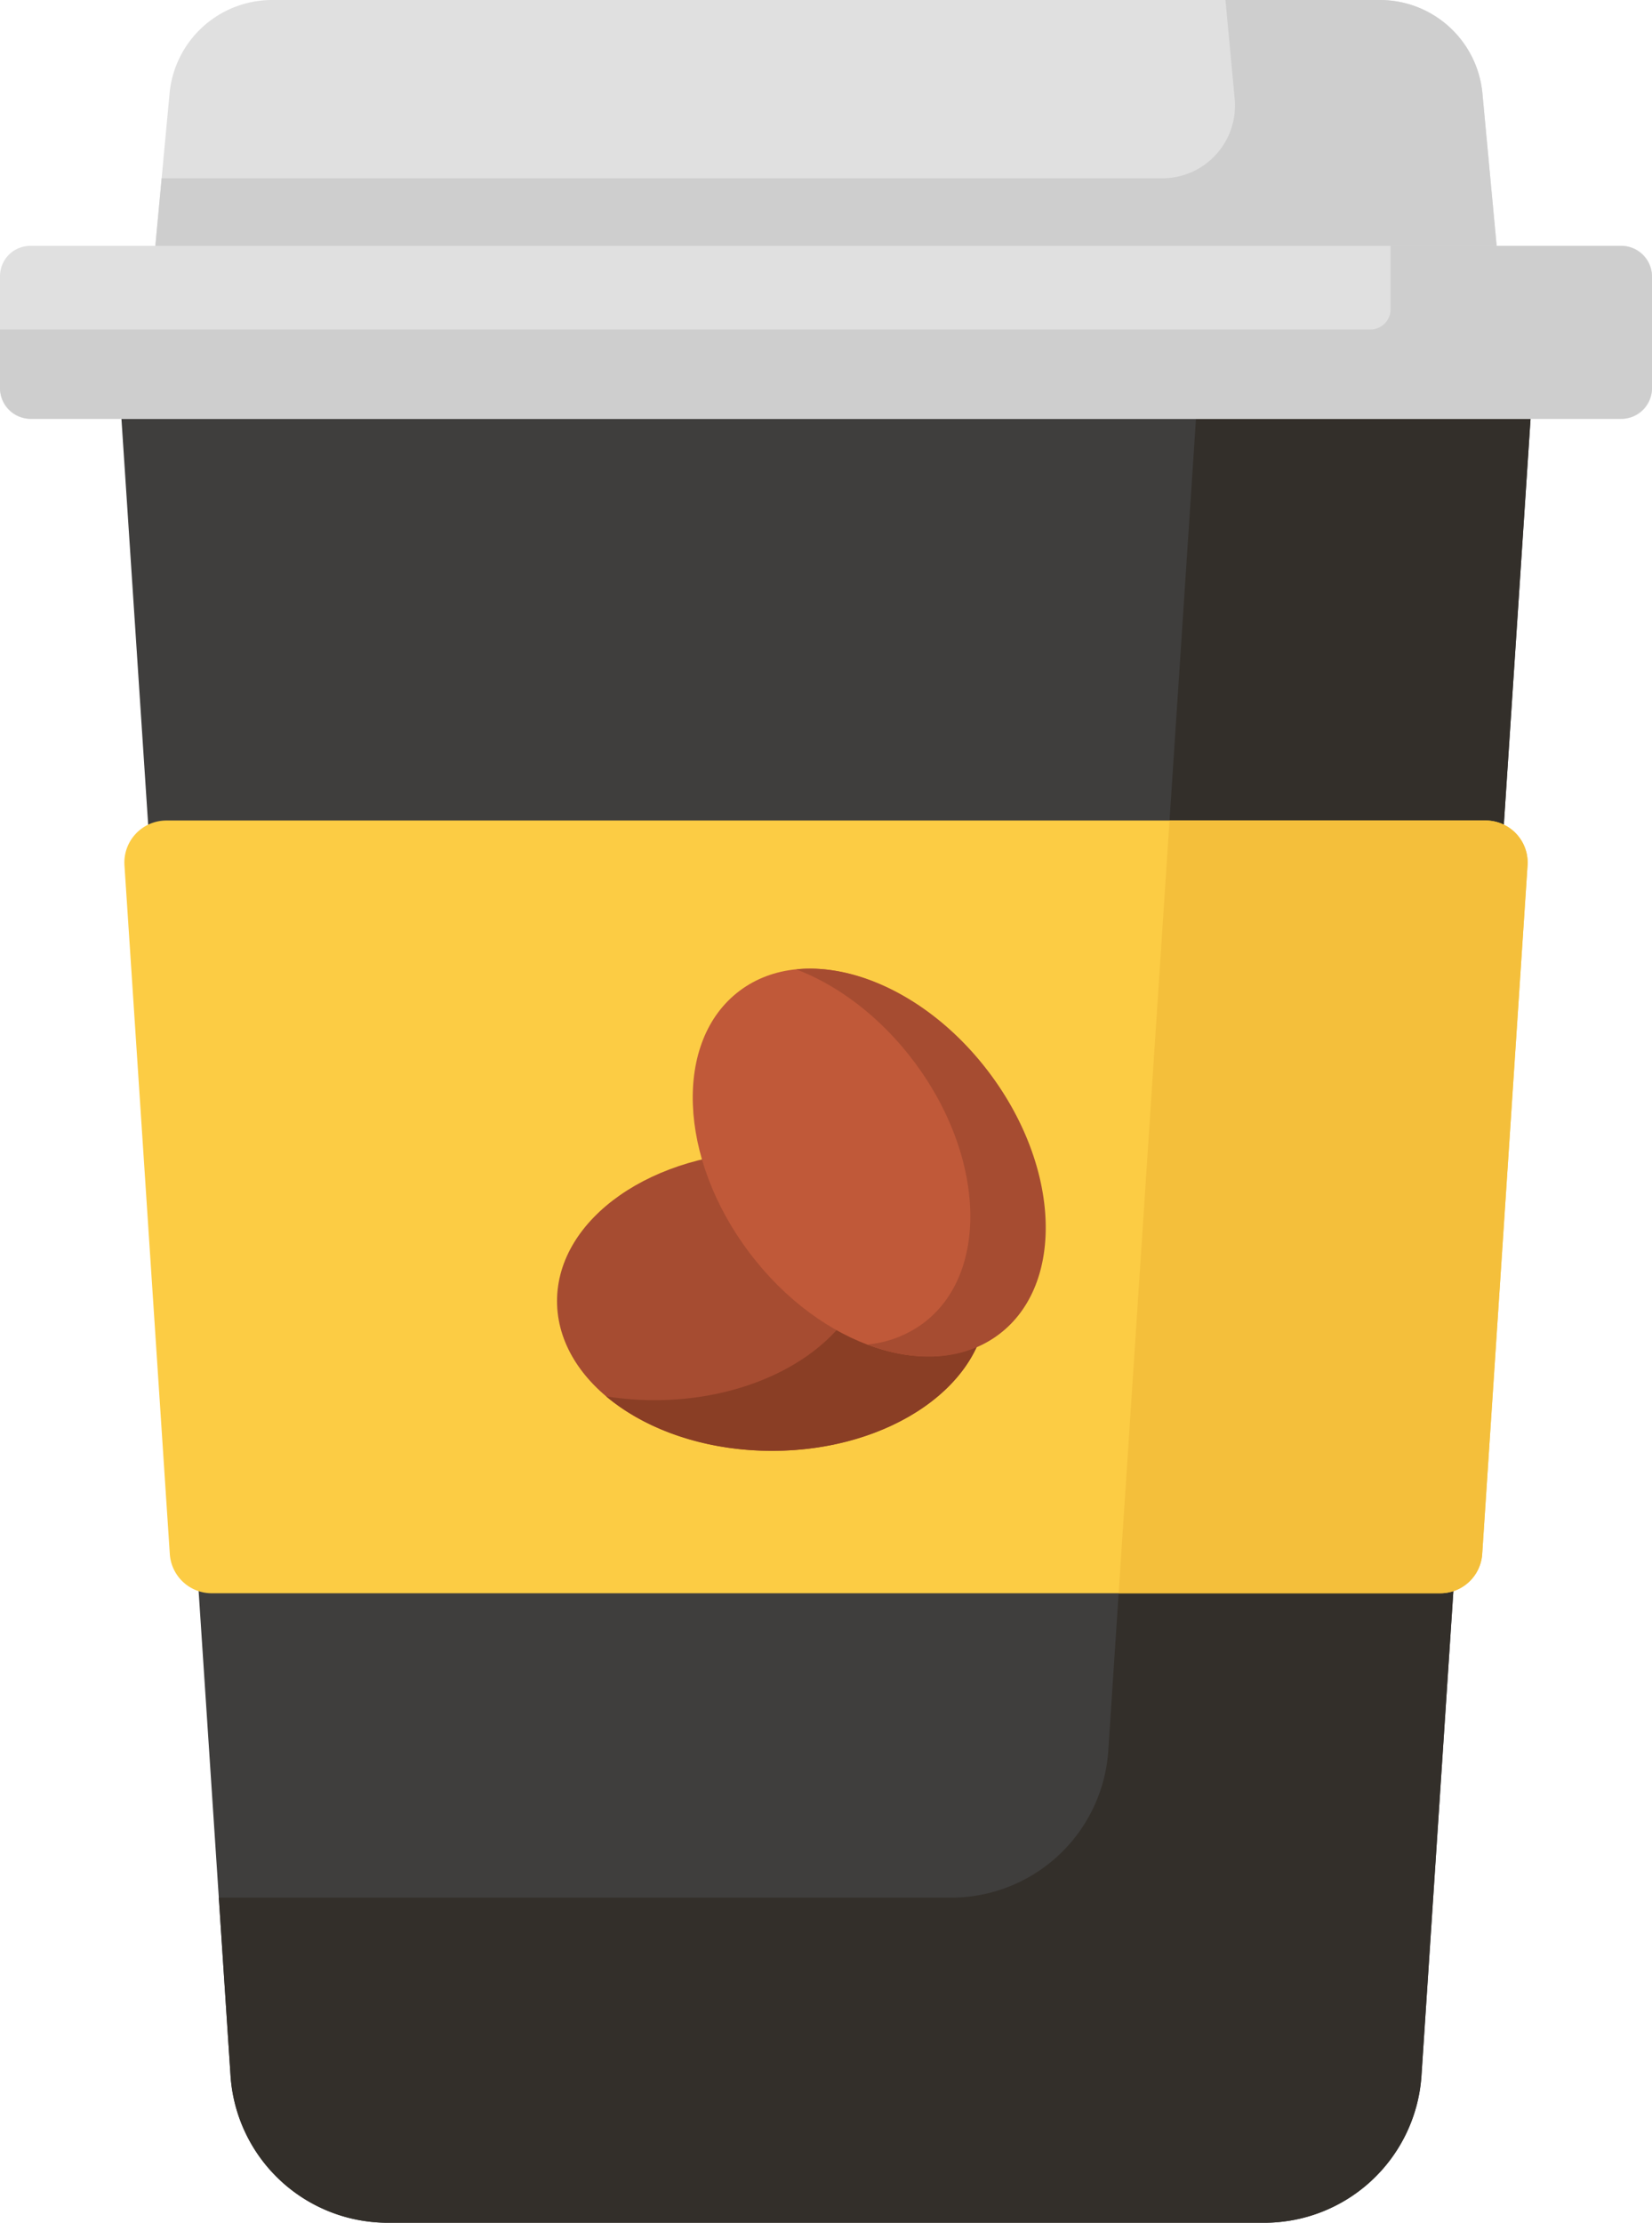 <svg id="Capa_1" data-name="Capa 1" xmlns="http://www.w3.org/2000/svg" width="327.137" height="440.015" viewBox="0 0 327.137 440.015"><defs><style>.cls-1{fill:#3f3e3d;}.cls-2{fill:#332f2a;}.cls-3{fill:#fccc44;}.cls-4{fill:#f4bf3b;}.cls-5{fill:#e0e0e0;}.cls-6{fill:#cecece;}.cls-7{fill:#a64c31;}.cls-8{fill:#8a3e25;}.cls-9{fill:#c05939;}</style></defs><title>coffee-cup</title><path class="cls-1" d="M250.367,440.015H76.77a31.189,31.189,0,0,1-31.121-29.138L22.404,57.941H304.733L281.488,410.877A31.189,31.189,0,0,1,250.367,440.015Z"/><path class="cls-2" d="M238.478,57.941l-19.007,288.58a31.187,31.187,0,0,1-31.12,29.138H43.33l2.32,35.218a31.188,31.188,0,0,0,31.12,29.138H250.367a31.189,31.189,0,0,0,31.121-29.138L304.733,57.941Z"/><path class="cls-3" d="M41.931,315.403H285.205a8.325,8.325,0,0,0,8.307-7.778L302.491,171.3a8.325,8.325,0,0,0-8.307-8.872H32.953a8.325,8.325,0,0,0-8.307,8.872l8.979,136.325a8.324,8.324,0,0,0,8.306,7.778Z"/><path class="cls-4" d="M294.184,162.428H231.596L221.521,315.404h63.684a8.325,8.325,0,0,0,8.307-7.778l8.979-136.325a8.325,8.325,0,0,0-8.307-8.873Z"/><path class="cls-5" d="M297.637,62.185H29.499l4.079-43.683A20.399,20.399,0,0,1,53.888,0H273.249a20.398,20.398,0,0,1,20.31,18.501Z"/><path class="cls-6" d="M293.558,18.501A20.398,20.398,0,0,0,273.249,0H242.67l1.826,19.554a14.403,14.403,0,0,1-14.341,15.743H32.01L29.499,62.185H297.637Z"/><ellipse class="cls-7" cx="152.88" cy="257.56" rx="42.573" ry="29.65"/><path class="cls-8" d="M162.469,228.674c6.07,5.125,9.716,11.693,9.716,18.855,0,16.375-19.061,29.65-42.573,29.65a60.492,60.492,0,0,1-9.589-.765c7.809,6.593,19.628,10.795,32.857,10.795,23.513,0,42.573-13.275,42.573-29.65C195.454,243.482,181.362,231.705,162.469,228.674Z"/><ellipse class="cls-9" cx="172.06" cy="230.134" rx="29.638" ry="42.556" transform="translate(-103.894 150.035) rotate(-37.03)"/><path class="cls-7" d="M195.856,212.3c-10.646-14.112-25.765-21.694-38.169-20.399,8.323,3.172,16.639,9.407,23.236,18.152,14.16,18.771,15.041,41.982,1.969,51.844a22.068,22.068,0,0,1-11.14,4.268c9.541,3.636,19.091,3.246,26.073-2.022C210.897,254.282,210.016,231.071,195.856,212.3Z"/><path class="cls-5" d="M321.137,82.914H6a6,6,0,0,1-6-6V54.672a6,6,0,0,1,6-6H321.137a6,6,0,0,1,6,6V76.914A6,6,0,0,1,321.137,82.914Z"/><path class="cls-6" d="M320.958,48.672H275.377V61.2a4.031,4.031,0,0,1-4.031,4.031H0V76.736a6.178,6.178,0,0,0,6.179,6.179H320.958a6.178,6.178,0,0,0,6.179-6.179V54.851A6.179,6.179,0,0,0,320.958,48.672Z"/></svg>